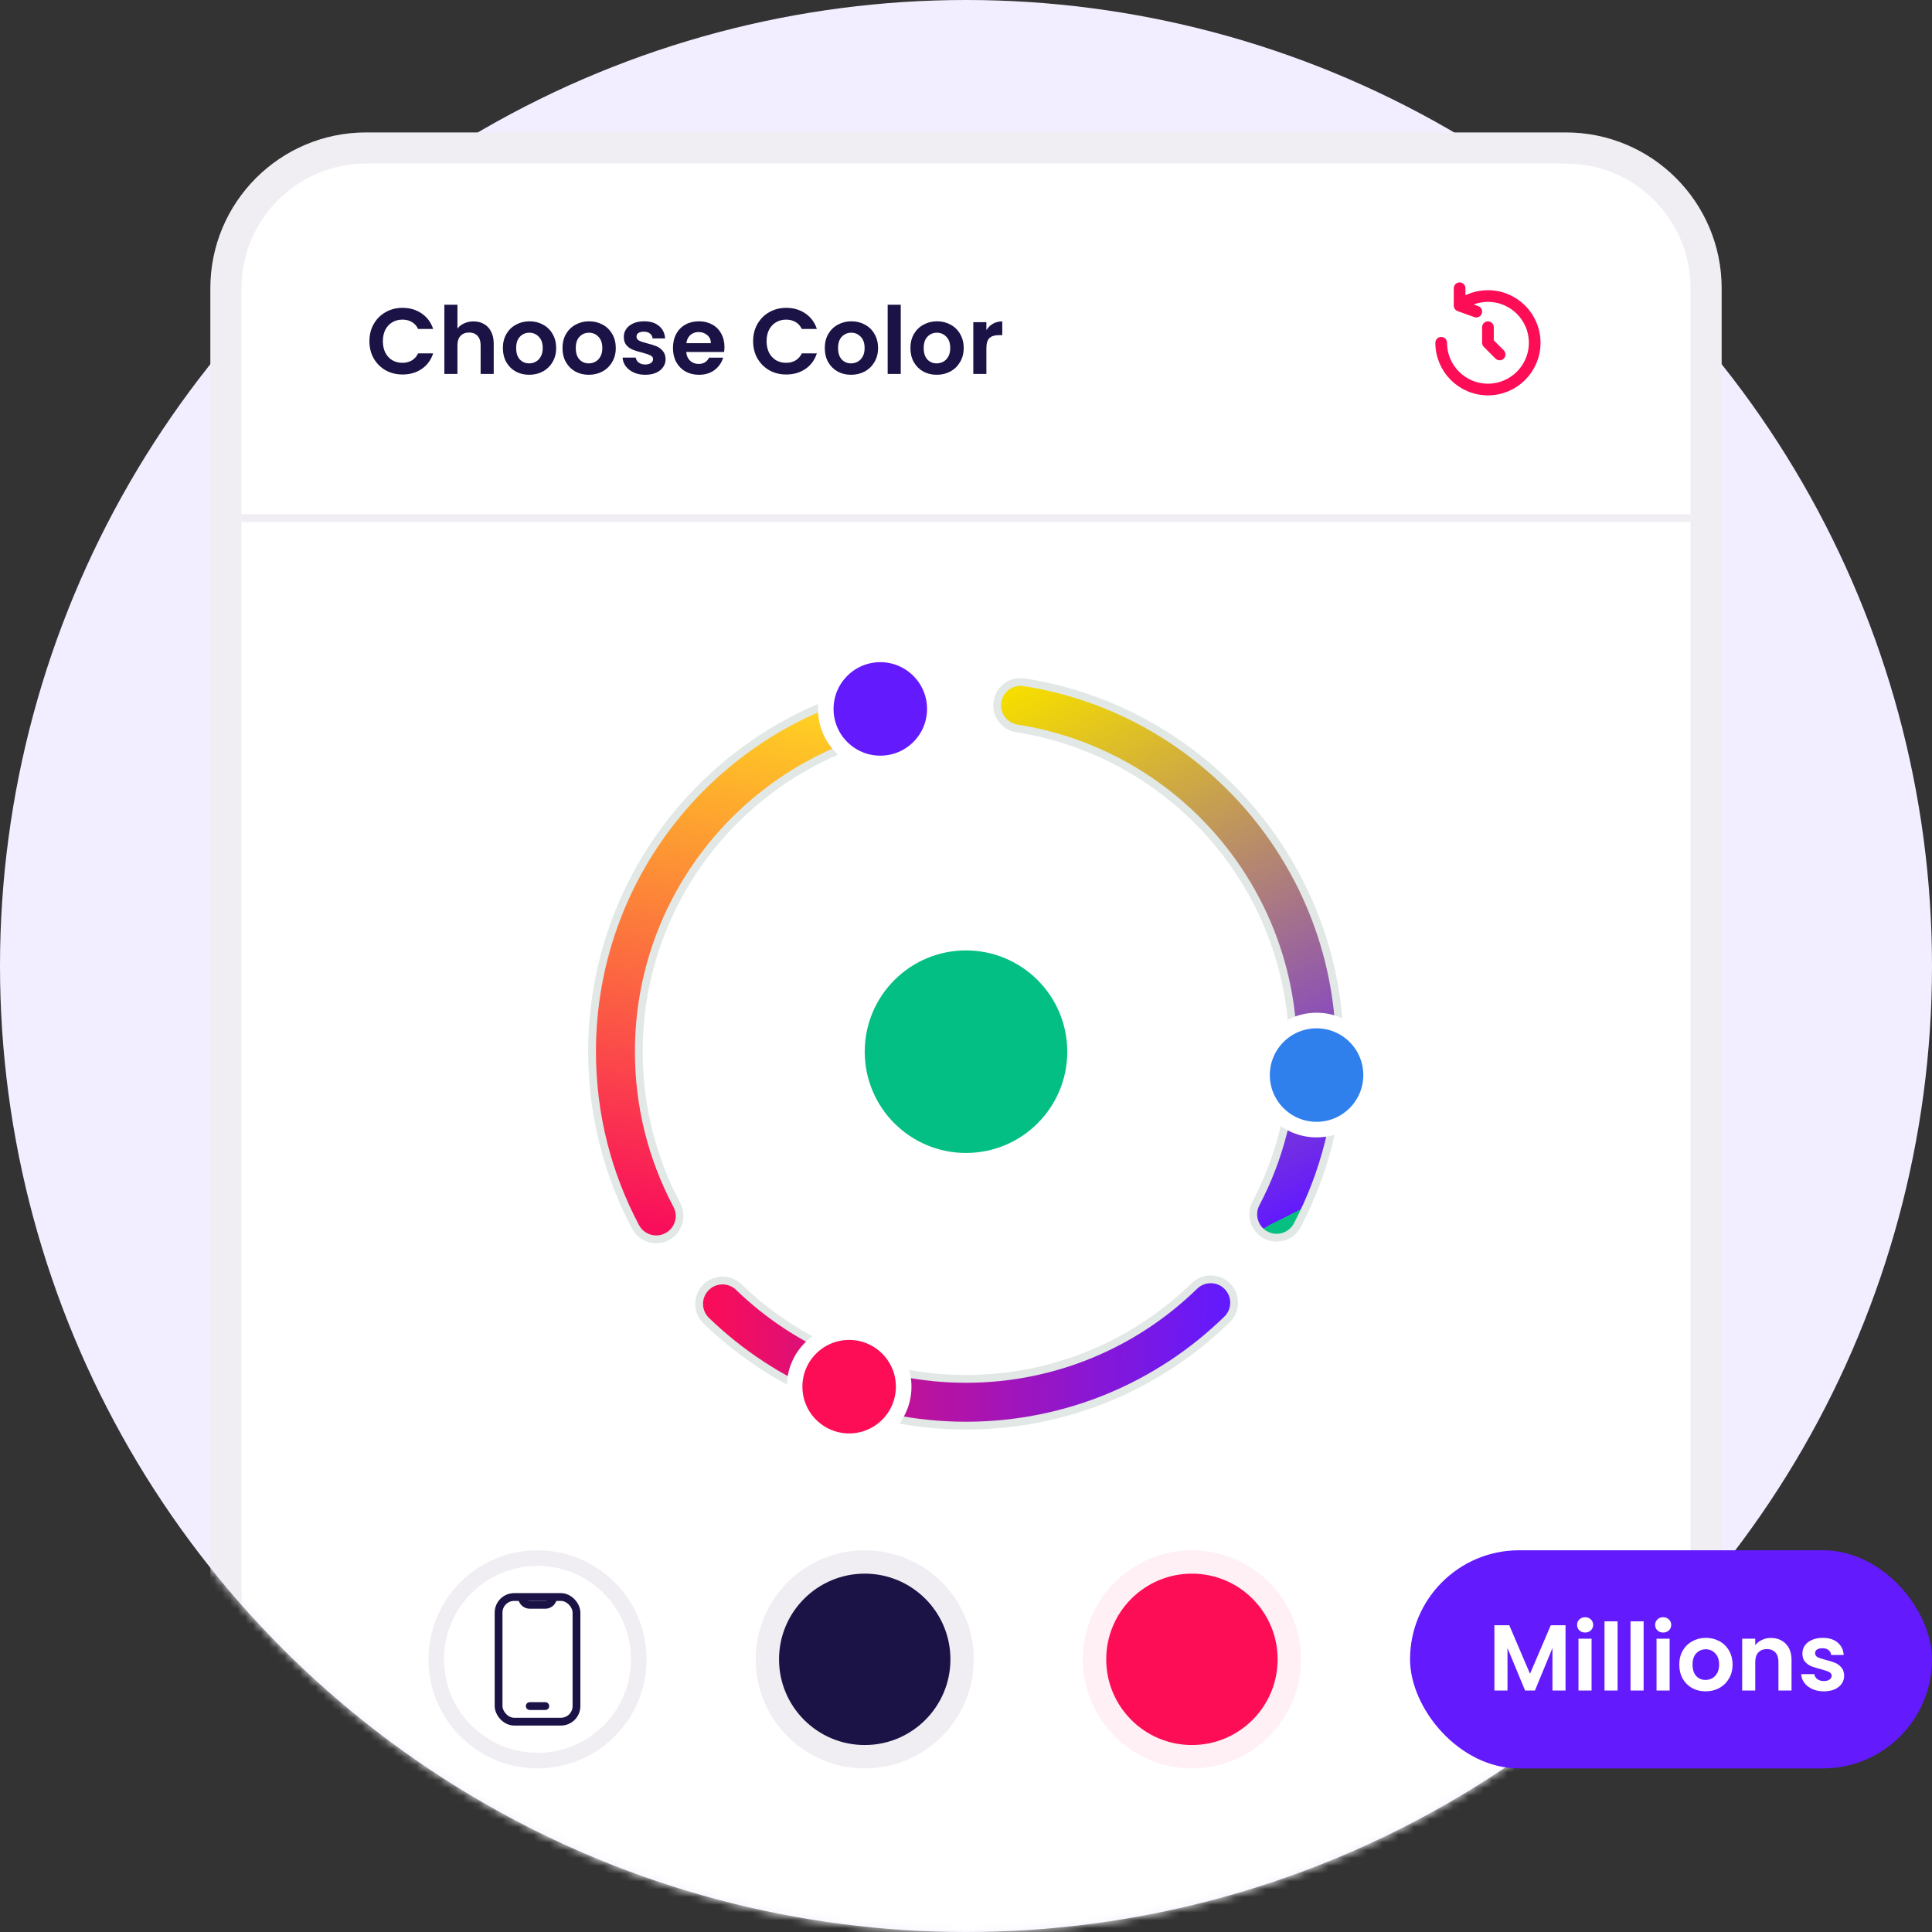 <svg width="248" height="248" viewBox="0 0 248 248" fill="none" xmlns="http://www.w3.org/2000/svg">
<rect x="0" y="0" width="248" height="248" fill="#333333" stroke="none"/>
<circle cx="124" cy="124" r="124" fill="#F3EEFF"/>
<mask id="mask0_3_781" style="mask-type:alpha" maskUnits="userSpaceOnUse" x="0" y="0" width="248" height="248">
<path d="M248 124C248 192.483 192.483 248 124 248C55.517 248 0 192.483 0 124C0 55.517 3 0 124 0C248 0 248 55.517 248 124Z" fill="#EBF3F1"/>
</mask>
<g mask="url(#mask0_3_781)">
<path d="M29 37C29 27.059 37.059 19 47 19H201C210.941 19 219 27.059 219 37V254H29V37Z" fill="white" stroke="#F0EEF3" stroke-width="4"/>
</g>
<path d="M47.42 43.8C47.42 42.976 47.604 42.24 47.972 41.592C48.348 40.936 48.856 40.428 49.496 40.068C50.144 39.7 50.868 39.516 51.668 39.516C52.604 39.516 53.424 39.756 54.128 40.236C54.832 40.716 55.324 41.38 55.604 42.228H53.672C53.48 41.828 53.208 41.528 52.856 41.328C52.512 41.128 52.112 41.028 51.656 41.028C51.168 41.028 50.732 41.144 50.348 41.376C49.972 41.6 49.676 41.92 49.46 42.336C49.252 42.752 49.148 43.24 49.148 43.8C49.148 44.352 49.252 44.84 49.46 45.264C49.676 45.68 49.972 46.004 50.348 46.236C50.732 46.46 51.168 46.572 51.656 46.572C52.112 46.572 52.512 46.472 52.856 46.272C53.208 46.064 53.48 45.76 53.672 45.36H55.604C55.324 46.216 54.832 46.884 54.128 47.364C53.432 47.836 52.612 48.072 51.668 48.072C50.868 48.072 50.144 47.892 49.496 47.532C48.856 47.164 48.348 46.656 47.972 46.008C47.604 45.36 47.42 44.624 47.42 43.8ZM60.783 41.256C61.287 41.256 61.735 41.368 62.127 41.592C62.519 41.808 62.823 42.132 63.039 42.564C63.263 42.988 63.375 43.5 63.375 44.1V48H61.695V44.328C61.695 43.8 61.563 43.396 61.299 43.116C61.035 42.828 60.675 42.684 60.219 42.684C59.755 42.684 59.387 42.828 59.115 43.116C58.851 43.396 58.719 43.8 58.719 44.328V48H57.039V39.12H58.719V42.18C58.935 41.892 59.223 41.668 59.583 41.508C59.943 41.34 60.343 41.256 60.783 41.256ZM67.924 48.108C67.284 48.108 66.709 47.968 66.197 47.688C65.684 47.4 65.281 46.996 64.984 46.476C64.697 45.956 64.552 45.356 64.552 44.676C64.552 43.996 64.701 43.396 64.996 42.876C65.3 42.356 65.713 41.956 66.233 41.676C66.752 41.388 67.332 41.244 67.972 41.244C68.612 41.244 69.192 41.388 69.713 41.676C70.233 41.956 70.641 42.356 70.936 42.876C71.24 43.396 71.392 43.996 71.392 44.676C71.392 45.356 71.237 45.956 70.924 46.476C70.621 46.996 70.204 47.4 69.677 47.688C69.156 47.968 68.573 48.108 67.924 48.108ZM67.924 46.644C68.228 46.644 68.513 46.572 68.776 46.428C69.049 46.276 69.264 46.052 69.424 45.756C69.585 45.46 69.665 45.1 69.665 44.676C69.665 44.044 69.496 43.56 69.16 43.224C68.832 42.88 68.428 42.708 67.948 42.708C67.469 42.708 67.064 42.88 66.737 43.224C66.416 43.56 66.257 44.044 66.257 44.676C66.257 45.308 66.412 45.796 66.725 46.14C67.044 46.476 67.445 46.644 67.924 46.644ZM75.577 48.108C74.937 48.108 74.361 47.968 73.849 47.688C73.337 47.4 72.933 46.996 72.637 46.476C72.349 45.956 72.205 45.356 72.205 44.676C72.205 43.996 72.353 43.396 72.649 42.876C72.953 42.356 73.365 41.956 73.885 41.676C74.405 41.388 74.985 41.244 75.625 41.244C76.265 41.244 76.845 41.388 77.365 41.676C77.885 41.956 78.293 42.356 78.589 42.876C78.893 43.396 79.045 43.996 79.045 44.676C79.045 45.356 78.889 45.956 78.577 46.476C78.273 46.996 77.857 47.4 77.329 47.688C76.809 47.968 76.225 48.108 75.577 48.108ZM75.577 46.644C75.881 46.644 76.165 46.572 76.429 46.428C76.701 46.276 76.917 46.052 77.077 45.756C77.237 45.46 77.317 45.1 77.317 44.676C77.317 44.044 77.149 43.56 76.813 43.224C76.485 42.88 76.081 42.708 75.601 42.708C75.121 42.708 74.717 42.88 74.389 43.224C74.069 43.56 73.909 44.044 73.909 44.676C73.909 45.308 74.065 45.796 74.377 46.14C74.697 46.476 75.097 46.644 75.577 46.644ZM82.821 48.108C82.277 48.108 81.789 48.012 81.357 47.82C80.925 47.62 80.581 47.352 80.325 47.016C80.077 46.68 79.941 46.308 79.917 45.9H81.609C81.641 46.156 81.765 46.368 81.981 46.536C82.205 46.704 82.481 46.788 82.809 46.788C83.129 46.788 83.377 46.724 83.553 46.596C83.737 46.468 83.829 46.304 83.829 46.104C83.829 45.888 83.717 45.728 83.493 45.624C83.277 45.512 82.929 45.392 82.449 45.264C81.953 45.144 81.545 45.02 81.225 44.892C80.913 44.764 80.641 44.568 80.409 44.304C80.185 44.04 80.073 43.684 80.073 43.236C80.073 42.868 80.177 42.532 80.385 42.228C80.601 41.924 80.905 41.684 81.297 41.508C81.697 41.332 82.165 41.244 82.701 41.244C83.493 41.244 84.125 41.444 84.597 41.844C85.069 42.236 85.329 42.768 85.377 43.44H83.769C83.745 43.176 83.633 42.968 83.433 42.816C83.241 42.656 82.981 42.576 82.653 42.576C82.349 42.576 82.113 42.632 81.945 42.744C81.785 42.856 81.705 43.012 81.705 43.212C81.705 43.436 81.817 43.608 82.041 43.728C82.265 43.84 82.613 43.956 83.085 44.076C83.565 44.196 83.961 44.32 84.273 44.448C84.585 44.576 84.853 44.776 85.077 45.048C85.309 45.312 85.429 45.664 85.437 46.104C85.437 46.488 85.329 46.832 85.113 47.136C84.905 47.44 84.601 47.68 84.201 47.856C83.809 48.024 83.349 48.108 82.821 48.108ZM92.996 44.532C92.996 44.772 92.98 44.988 92.948 45.18H88.088C88.128 45.66 88.296 46.036 88.592 46.308C88.888 46.58 89.252 46.716 89.684 46.716C90.308 46.716 90.752 46.448 91.016 45.912H92.828C92.636 46.552 92.268 47.08 91.724 47.496C91.18 47.904 90.512 48.108 89.72 48.108C89.08 48.108 88.504 47.968 87.992 47.688C87.488 47.4 87.092 46.996 86.804 46.476C86.524 45.956 86.384 45.356 86.384 44.676C86.384 43.988 86.524 43.384 86.804 42.864C87.084 42.344 87.476 41.944 87.98 41.664C88.484 41.384 89.064 41.244 89.72 41.244C90.352 41.244 90.916 41.38 91.412 41.652C91.916 41.924 92.304 42.312 92.576 42.816C92.856 43.312 92.996 43.884 92.996 44.532ZM91.256 44.052C91.248 43.62 91.092 43.276 90.788 43.02C90.484 42.756 90.112 42.624 89.672 42.624C89.256 42.624 88.904 42.752 88.616 43.008C88.336 43.256 88.164 43.604 88.1 44.052H91.256ZM96.674 43.8C96.674 42.976 96.858 42.24 97.226 41.592C97.602 40.936 98.11 40.428 98.75 40.068C99.398 39.7 100.122 39.516 100.922 39.516C101.858 39.516 102.678 39.756 103.382 40.236C104.086 40.716 104.578 41.38 104.858 42.228H102.926C102.734 41.828 102.462 41.528 102.11 41.328C101.766 41.128 101.366 41.028 100.91 41.028C100.422 41.028 99.986 41.144 99.602 41.376C99.226 41.6 98.93 41.92 98.714 42.336C98.506 42.752 98.402 43.24 98.402 43.8C98.402 44.352 98.506 44.84 98.714 45.264C98.93 45.68 99.226 46.004 99.602 46.236C99.986 46.46 100.422 46.572 100.91 46.572C101.366 46.572 101.766 46.472 102.11 46.272C102.462 46.064 102.734 45.76 102.926 45.36H104.858C104.578 46.216 104.086 46.884 103.382 47.364C102.686 47.836 101.866 48.072 100.922 48.072C100.122 48.072 99.398 47.892 98.75 47.532C98.11 47.164 97.602 46.656 97.226 46.008C96.858 45.36 96.674 44.624 96.674 43.8ZM109.245 48.108C108.605 48.108 108.029 47.968 107.517 47.688C107.005 47.4 106.601 46.996 106.305 46.476C106.017 45.956 105.873 45.356 105.873 44.676C105.873 43.996 106.021 43.396 106.317 42.876C106.621 42.356 107.033 41.956 107.553 41.676C108.073 41.388 108.653 41.244 109.293 41.244C109.933 41.244 110.513 41.388 111.033 41.676C111.553 41.956 111.961 42.356 112.257 42.876C112.561 43.396 112.713 43.996 112.713 44.676C112.713 45.356 112.557 45.956 112.245 46.476C111.941 46.996 111.525 47.4 110.997 47.688C110.477 47.968 109.893 48.108 109.245 48.108ZM109.245 46.644C109.549 46.644 109.833 46.572 110.097 46.428C110.369 46.276 110.585 46.052 110.745 45.756C110.905 45.46 110.985 45.1 110.985 44.676C110.985 44.044 110.817 43.56 110.481 43.224C110.153 42.88 109.749 42.708 109.269 42.708C108.789 42.708 108.385 42.88 108.057 43.224C107.737 43.56 107.577 44.044 107.577 44.676C107.577 45.308 107.733 45.796 108.045 46.14C108.365 46.476 108.765 46.644 109.245 46.644ZM115.625 39.12V48H113.945V39.12H115.625ZM120.237 48.108C119.597 48.108 119.021 47.968 118.509 47.688C117.997 47.4 117.593 46.996 117.297 46.476C117.009 45.956 116.865 45.356 116.865 44.676C116.865 43.996 117.013 43.396 117.309 42.876C117.613 42.356 118.025 41.956 118.545 41.676C119.065 41.388 119.645 41.244 120.285 41.244C120.925 41.244 121.505 41.388 122.025 41.676C122.545 41.956 122.953 42.356 123.249 42.876C123.553 43.396 123.705 43.996 123.705 44.676C123.705 45.356 123.549 45.956 123.237 46.476C122.933 46.996 122.517 47.4 121.989 47.688C121.469 47.968 120.885 48.108 120.237 48.108ZM120.237 46.644C120.541 46.644 120.825 46.572 121.089 46.428C121.361 46.276 121.577 46.052 121.737 45.756C121.897 45.46 121.977 45.1 121.977 44.676C121.977 44.044 121.809 43.56 121.473 43.224C121.145 42.88 120.741 42.708 120.261 42.708C119.781 42.708 119.377 42.88 119.049 43.224C118.729 43.56 118.569 44.044 118.569 44.676C118.569 45.308 118.725 45.796 119.037 46.14C119.357 46.476 119.757 46.644 120.237 46.644ZM126.617 42.384C126.833 42.032 127.113 41.756 127.457 41.556C127.809 41.356 128.209 41.256 128.657 41.256V43.02H128.213C127.685 43.02 127.285 43.144 127.013 43.392C126.749 43.64 126.617 44.072 126.617 44.688V48H124.937V41.352H126.617V42.384Z" fill="#1B1345"/>
<path d="M185 44C185 47.314 187.686 50 191 50C194.314 50 197 47.314 197 44C197 40.686 194.314 38 191 38C189.632 38 188.37 38.458 187.361 39.229M187.361 39.229C187.361 38.486 187.361 37 187.361 37M187.361 39.229L189.5 40" stroke="#FC0D56" stroke-width="1.5" stroke-linecap="round" stroke-linejoin="round"/>
<path d="M191.75 42C191.75 41.586 191.414 41.25 191 41.25C190.586 41.25 190.25 41.586 190.25 42H191.75ZM191 44H190.25C190.25 44.199 190.329 44.39 190.47 44.53L191 44ZM191.97 46.03C192.263 46.323 192.737 46.323 193.03 46.03C193.323 45.737 193.323 45.263 193.03 44.97L191.97 46.03ZM190.25 42V44H191.75V42H190.25ZM190.47 44.53L191.97 46.03L193.03 44.97L191.53 43.47L190.47 44.53Z" fill="#FC0D56"/>
<line x1="31" y1="66.5" x2="217" y2="66.5" stroke="#F0EEF3"/>
<circle cx="124" cy="135" r="14" fill="#04BF83" stroke="white" stroke-width="2"/>
<path fill-rule="evenodd" clip-rule="evenodd" d="M157.564 165.123C158.721 166.309 158.698 168.208 157.511 169.365C148.864 177.799 137.036 183 124 183C111.049 183 99.291 177.867 90.66 169.531C89.468 168.38 89.435 166.481 90.586 165.289C91.737 164.097 93.636 164.064 94.828 165.215C102.386 172.514 112.666 177 124 177C135.409 177 145.75 172.454 153.322 165.07C154.508 163.913 156.408 163.937 157.564 165.123Z" fill="url(#paint0_linear_3_781)" stroke="#E1E8E5"/>
<path fill-rule="evenodd" clip-rule="evenodd" d="M128.036 90.078C128.292 88.441 129.826 87.321 131.463 87.577C154.429 91.164 172 111.027 172 135C172 143.031 170.025 150.611 166.532 157.27C165.762 158.737 163.949 159.302 162.481 158.532C161.014 157.763 160.449 155.949 161.218 154.482C164.271 148.662 166 142.037 166 135C166 114.029 150.628 96.643 130.537 93.505C128.9 93.249 127.78 91.715 128.036 90.078Z" fill="url(#paint1_linear_3_781)" stroke="#E1E8E5"/>
<path fill-rule="evenodd" clip-rule="evenodd" d="M115.91 90.623C116.313 92.23 115.338 93.86 113.731 94.263C95.497 98.844 82 115.349 82 135C82 142.117 83.768 148.812 86.885 154.679C87.663 156.142 87.107 157.958 85.644 158.736C84.181 159.513 82.365 158.957 81.587 157.494C78.02 150.781 76 143.122 76 135C76 112.534 91.431 93.679 112.269 88.444C113.876 88.04 115.506 89.016 115.91 90.623Z" fill="url(#paint2_linear_3_781)" stroke="#E1E8E5"/>
<circle cx="113" cy="91" r="7" fill="#631AFD" stroke="white" stroke-width="2"/>
<circle cx="109" cy="178" r="7" fill="#FC0D56" stroke="white" stroke-width="2"/>
<circle cx="169" cy="138" r="7" fill="#2F80ED" stroke="white" stroke-width="2"/>
<circle cx="111" cy="213" r="12.5" fill="#1B1345" stroke="#F0EEF3" stroke-width="3"/>
<circle cx="153" cy="213" r="12.5" fill="#FC0D56" stroke="#FFF0F5" stroke-width="3"/>
<rect x="181" y="199" width="67" height="28" rx="14" fill="#631AFD"/>
<path d="M200.96 208.624V217H199.28V211.552L197.036 217H195.764L193.508 211.552V217H191.828V208.624H193.736L196.4 214.852L199.064 208.624H200.96ZM203.473 209.56C203.177 209.56 202.929 209.468 202.729 209.284C202.537 209.092 202.441 208.856 202.441 208.576C202.441 208.296 202.537 208.064 202.729 207.88C202.929 207.688 203.177 207.592 203.473 207.592C203.769 207.592 204.013 207.688 204.205 207.88C204.405 208.064 204.505 208.296 204.505 208.576C204.505 208.856 204.405 209.092 204.205 209.284C204.013 209.468 203.769 209.56 203.473 209.56ZM204.301 210.352V217H202.621V210.352H204.301ZM207.641 208.12V217H205.961V208.12H207.641ZM210.981 208.12V217H209.301V208.12H210.981ZM213.493 209.56C213.197 209.56 212.949 209.468 212.749 209.284C212.557 209.092 212.461 208.856 212.461 208.576C212.461 208.296 212.557 208.064 212.749 207.88C212.949 207.688 213.197 207.592 213.493 207.592C213.789 207.592 214.033 207.688 214.225 207.88C214.425 208.064 214.525 208.296 214.525 208.576C214.525 208.856 214.425 209.092 214.225 209.284C214.033 209.468 213.789 209.56 213.493 209.56ZM214.321 210.352V217H212.641V210.352H214.321ZM218.932 217.108C218.292 217.108 217.716 216.968 217.204 216.688C216.692 216.4 216.288 215.996 215.992 215.476C215.704 214.956 215.56 214.356 215.56 213.676C215.56 212.996 215.708 212.396 216.004 211.876C216.308 211.356 216.72 210.956 217.24 210.676C217.76 210.388 218.34 210.244 218.98 210.244C219.62 210.244 220.2 210.388 220.72 210.676C221.24 210.956 221.648 211.356 221.944 211.876C222.248 212.396 222.4 212.996 222.4 213.676C222.4 214.356 222.244 214.956 221.932 215.476C221.628 215.996 221.212 216.4 220.684 216.688C220.164 216.968 219.58 217.108 218.932 217.108ZM218.932 215.644C219.236 215.644 219.52 215.572 219.784 215.428C220.056 215.276 220.272 215.052 220.432 214.756C220.592 214.46 220.672 214.1 220.672 213.676C220.672 213.044 220.504 212.56 220.168 212.224C219.84 211.88 219.436 211.708 218.956 211.708C218.476 211.708 218.072 211.88 217.744 212.224C217.424 212.56 217.264 213.044 217.264 213.676C217.264 214.308 217.42 214.796 217.732 215.14C218.052 215.476 218.452 215.644 218.932 215.644ZM227.317 210.256C228.109 210.256 228.749 210.508 229.237 211.012C229.725 211.508 229.969 212.204 229.969 213.1V217H228.289V213.328C228.289 212.8 228.157 212.396 227.893 212.116C227.629 211.828 227.269 211.684 226.813 211.684C226.349 211.684 225.981 211.828 225.709 212.116C225.445 212.396 225.313 212.8 225.313 213.328V217H223.633V210.352H225.313V211.18C225.537 210.892 225.821 210.668 226.165 210.508C226.517 210.34 226.901 210.256 227.317 210.256ZM234.11 217.108C233.566 217.108 233.078 217.012 232.646 216.82C232.214 216.62 231.87 216.352 231.614 216.016C231.366 215.68 231.23 215.308 231.206 214.9H232.898C232.93 215.156 233.054 215.368 233.27 215.536C233.494 215.704 233.77 215.788 234.098 215.788C234.418 215.788 234.666 215.724 234.842 215.596C235.026 215.468 235.118 215.304 235.118 215.104C235.118 214.888 235.006 214.728 234.782 214.624C234.566 214.512 234.218 214.392 233.738 214.264C233.242 214.144 232.834 214.02 232.514 213.892C232.202 213.764 231.93 213.568 231.698 213.304C231.474 213.04 231.362 212.684 231.362 212.236C231.362 211.868 231.466 211.532 231.674 211.228C231.89 210.924 232.194 210.684 232.586 210.508C232.986 210.332 233.454 210.244 233.99 210.244C234.782 210.244 235.414 210.444 235.886 210.844C236.358 211.236 236.618 211.768 236.666 212.44H235.058C235.034 212.176 234.922 211.968 234.722 211.816C234.53 211.656 234.27 211.576 233.942 211.576C233.638 211.576 233.402 211.632 233.234 211.744C233.074 211.856 232.994 212.012 232.994 212.212C232.994 212.436 233.106 212.608 233.33 212.728C233.554 212.84 233.902 212.956 234.374 213.076C234.854 213.196 235.25 213.32 235.562 213.448C235.874 213.576 236.142 213.776 236.366 214.048C236.598 214.312 236.718 214.664 236.726 215.104C236.726 215.488 236.618 215.832 236.402 216.136C236.194 216.44 235.89 216.68 235.49 216.856C235.098 217.024 234.638 217.108 234.11 217.108Z" fill="white"/>
<circle cx="69" cy="213" r="13" fill="white" stroke="#F0EEF3" stroke-width="2"/>
<rect x="64" y="205" width="10" height="16" rx="2" stroke="#1B1345"/>
<path d="M68 218.5C67.724 218.5 67.5 218.724 67.5 219C67.5 219.276 67.724 219.5 68 219.5V218.5ZM70 219.5C70.276 219.5 70.5 219.276 70.5 219C70.5 218.724 70.276 218.5 70 218.5V219.5ZM68 219.5H70V218.5H68V219.5Z" fill="#1B1345"/>
<path d="M68 206.5H70V205.5H68V206.5ZM70 206.5C70.828 206.5 71.5 205.828 71.5 205H70.5C70.5 205.276 70.276 205.5 70 205.5V206.5ZM68 205.5C67.724 205.5 67.5 205.276 67.5 205H66.5C66.5 205.828 67.172 206.5 68 206.5V205.5Z" fill="#1B1345"/>
<defs>
<linearGradient id="paint0_linear_3_781" x1="90" y1="165.5" x2="157" y2="166.5" gradientUnits="userSpaceOnUse">
<stop stop-color="#FC0D56"/>
<stop offset="1" stop-color="#631AFD"/>
</linearGradient>
<linearGradient id="paint1_linear_3_781" x1="128" y1="90" x2="162.5" y2="157.5" gradientUnits="userSpaceOnUse">
<stop stop-color="#F5DD00"/>
<stop offset="1" stop-color="#631AFD"/>
<stop offset="1" stop-color="#06C081"/>
</linearGradient>
<linearGradient id="paint2_linear_3_781" x1="96" y1="88.353" x2="84.5" y2="157.5" gradientUnits="userSpaceOnUse">
<stop stop-color="#FFD521"/>
<stop offset="1" stop-color="#F90E5B"/>
</linearGradient>
</defs>
</svg>
